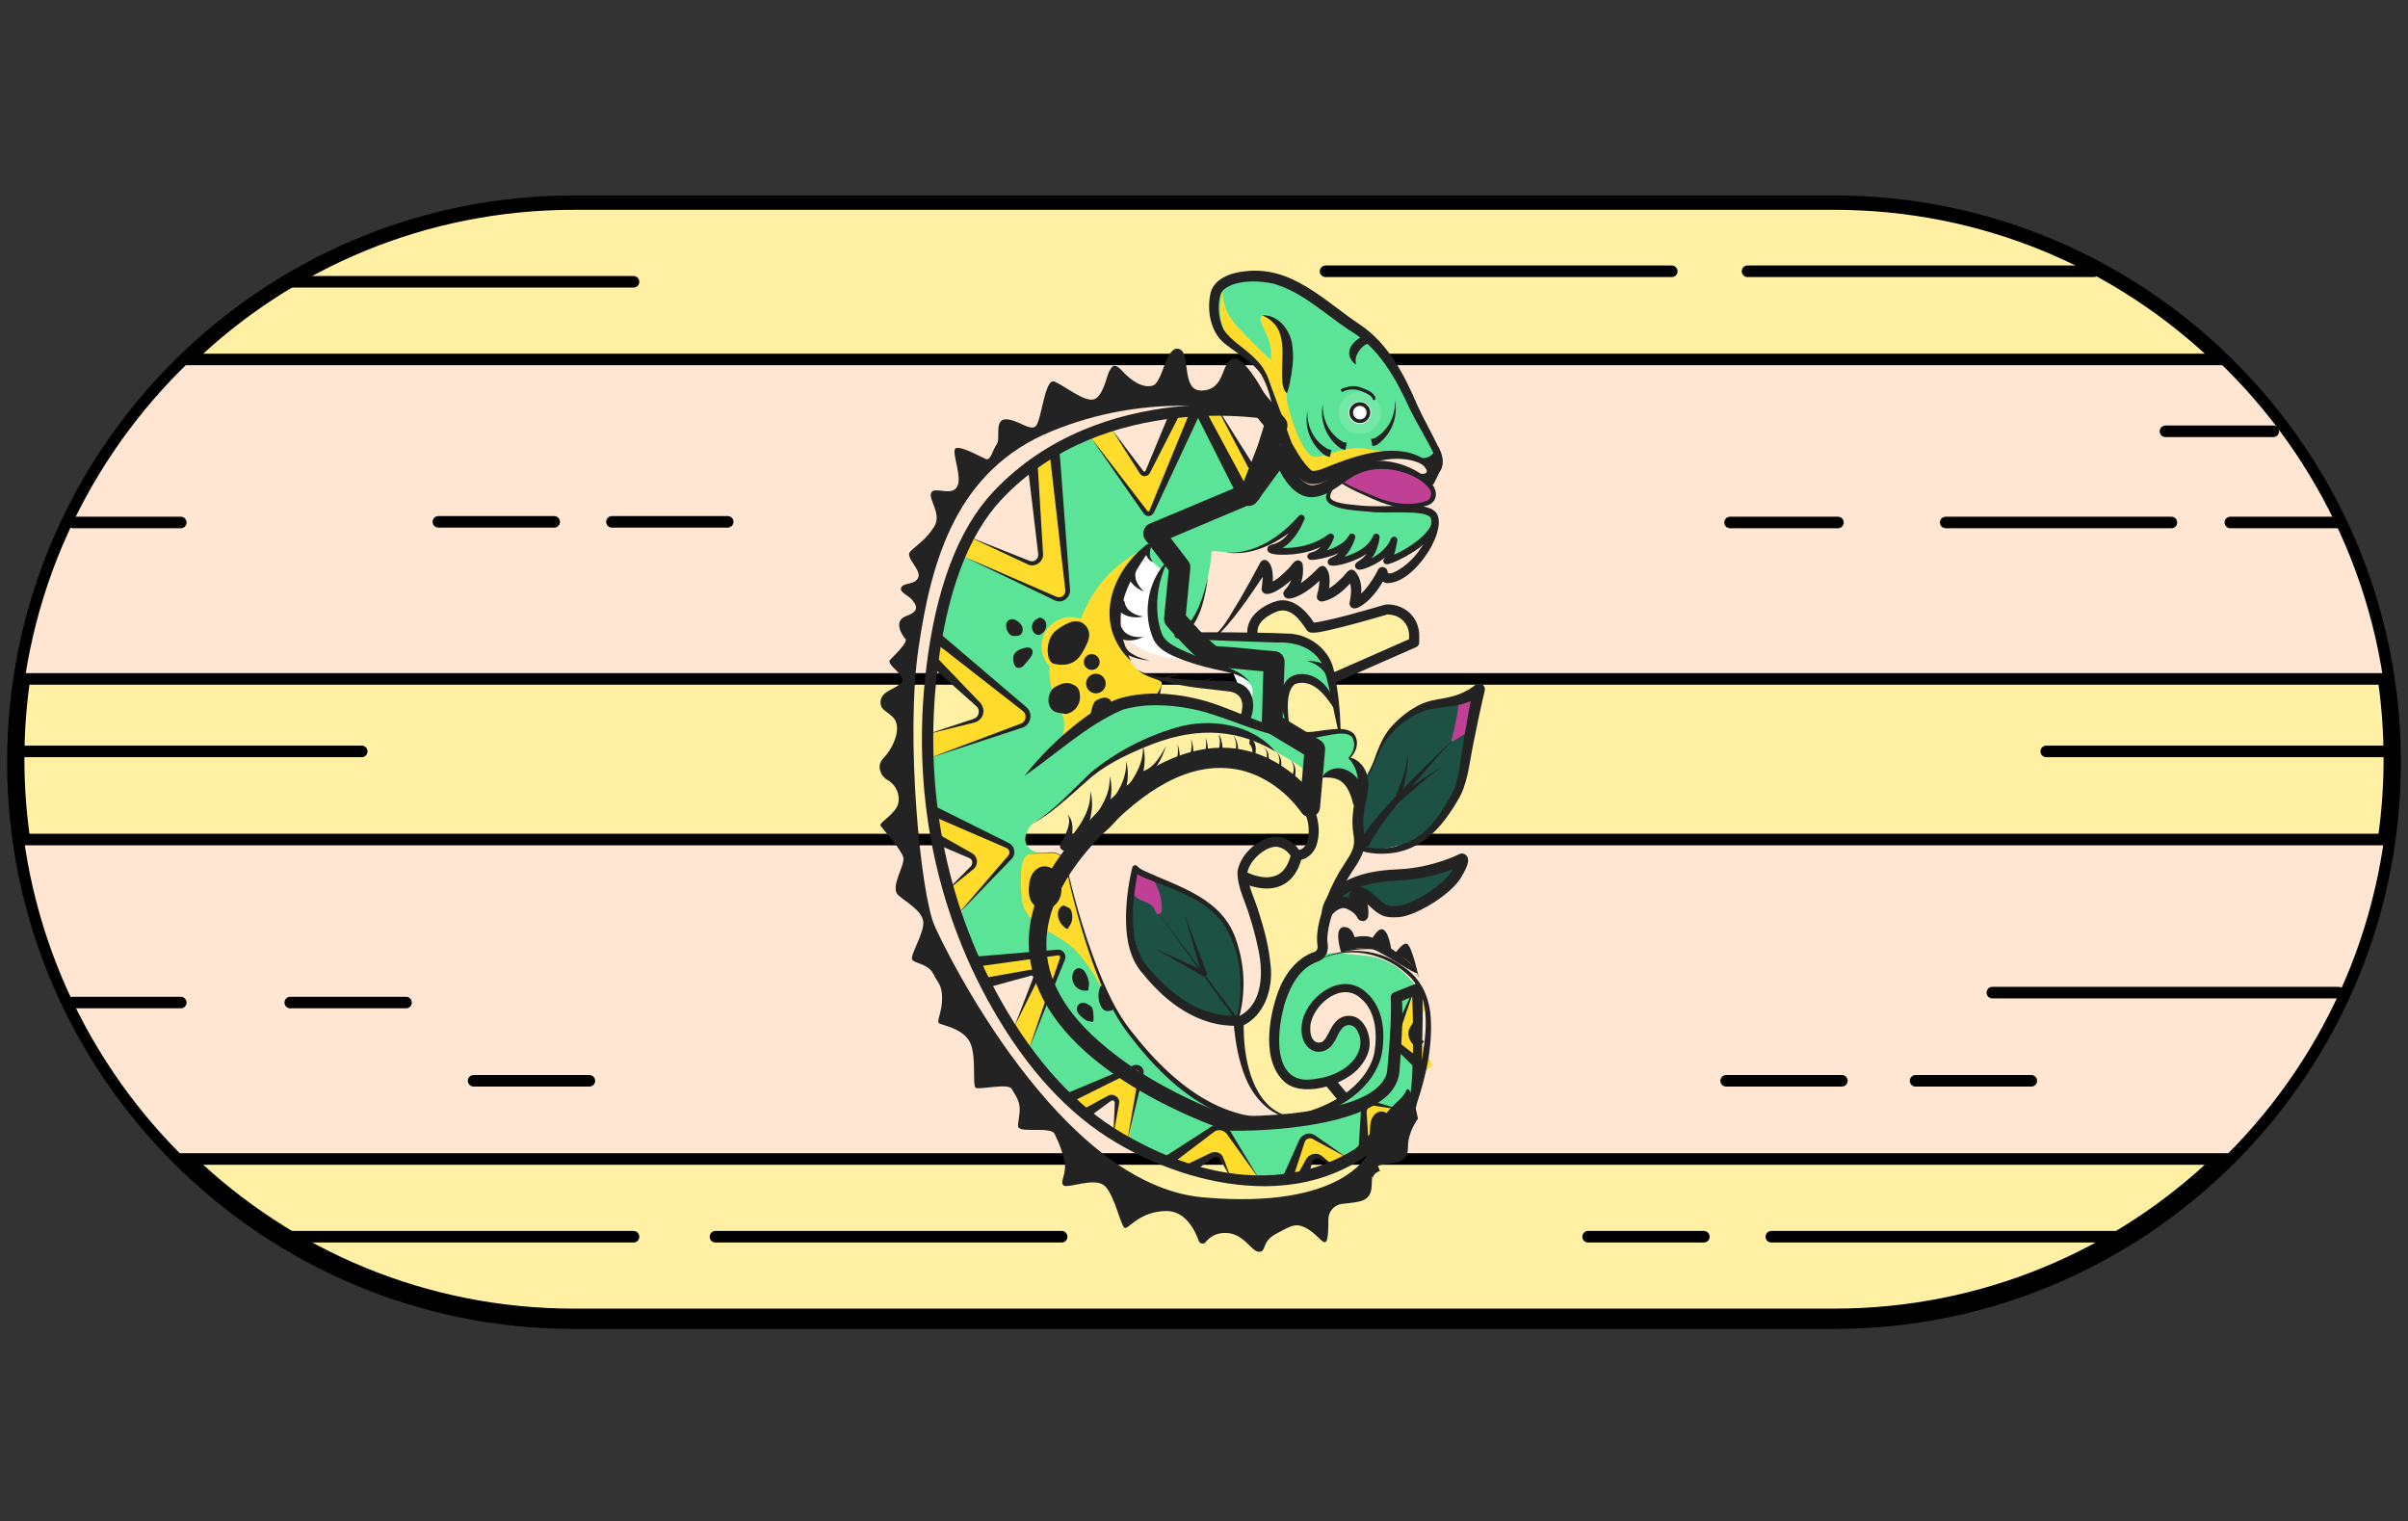 <?xml version="1.0" encoding="UTF-8"?><svg id="Layer_1" xmlns="http://www.w3.org/2000/svg" viewBox="0 0 417.31 263.58"><rect x="0" y="0" width="417.31" height="263.58" fill="#333333" stroke="none"/><defs><style>.cls-1{fill:none;}.cls-2{fill:#fff;}.cls-3,.cls-4,.cls-5{fill:#fff0a4;}.cls-6{fill:#ffe6d2;}.cls-7{fill:#ffdb2c;}.cls-8{fill:#bf4094;}.cls-9{fill:#232323;}.cls-10{fill:#1c5143;}.cls-11{fill:#5be397;}.cls-4{stroke-miterlimit:10;}.cls-4,.cls-5{stroke:#000;stroke-width:2px;}.cls-5{stroke-linecap:round;stroke-linejoin:round;}.cls-12{opacity:.15;}</style></defs><g><path class="cls-6" d="M99.44,229.29c-53.6,0-97.21-43.61-97.21-97.21S45.84,34.87,99.44,34.87h218.43c53.6,0,97.21,43.61,97.21,97.21s-43.61,97.21-97.21,97.21H99.44Z"/><path d="M317.88,35.87c53.13,0,96.21,43.07,96.21,96.21h0c0,53.13-43.07,96.21-96.21,96.21H99.44c-53.13,0-96.21-43.07-96.21-96.21h0c0-53.13,43.07-96.21,96.21-96.21h218.43m0-2H99.44C45.29,33.87,1.23,77.93,1.23,132.08s44.06,98.21,98.21,98.21h218.43c54.15,0,98.21-44.06,98.21-98.21s-44.06-98.21-98.21-98.21h0Z"/></g><path class="cls-4" d="M384.52,62.19s.07,.06,.1,.1H32.69s.07-.07,.1-.1c17.29-16.62,40.77-26.83,66.65-26.83h218.44c25.88,0,49.35,10.21,66.64,26.83Z"/><path class="cls-4" d="M413.09,145.38s0,.07-.02,.1H4.24s-.02-.07-.02-.1c-.65-4.51-.99-9.13-.99-13.82s.34-9.3,.99-13.81c0-.04,0-.07,.02-.1H413.07s.02,.06,.02,.1c.65,4.51,.99,9.12,.99,13.81s-.34,9.31-.99,13.82Z"/><path class="cls-4" d="M317.88,227.77H99.44c-25.88,0-49.36-10.21-66.65-26.83-.03-.03-.07-.06-.1-.1H384.62s-.06,.07-.1,.1c-17.29,16.62-40.76,26.83-66.64,26.83Z"/><path class="cls-2" d="M219.26,120.66c-.6-2.82-1.84-5.8-4.12-7.68-.02-.02-.04-.03-.06-.05-.75-.85-1.63-1.57-2.65-2.1-1.47-.77-3.08-1.18-4.63-1.74-2.53-.92-4.55-2.85-5.32-5.46-.93-3.13,.27-6.41,.02-9.59-.12-1.55-.43-3.84-1.97-4.63-1.58-.81-3.49,.72-4.71,1.63-1.4,1.05-2.51,2.3-3.09,3.98-.55,1.56-.57,3.33-.61,4.97-.08,3.01,.2,6.23,1.8,8.86,1.63,2.67,4.41,4.24,7.41,4.89,1.66,.36,3.38,.49,5.07,.49,1.73,0,3.63-.28,5.28,.38,.4,.16,.77,.38,1.11,.62,.07,.08,.14,.17,.2,.25,1.55,2.11,1.98,4.91,2.4,7.43,.14,.87,1.22,1.35,2,1.14,.8-.22,1.17-.91,1.17-1.65,.53-.34,.89-.95,.72-1.73Z"/><path class="cls-3" d="M223.72,194.04s-4.82-2.07-6.37-4.82c-1.55-2.75-2.93-12.57-2.93-12.57,0,0,2.75-.17,3.62-2.93,.86-2.75,1.55-3.1,1.03-7.75s-4.13-12.05-3.62-14.81,3.1-5.51,4.99-5.68,4.65,2.41,4.65,2.41c0,0,1.21,.52,2.24-2.07,1.03-2.58-1.21-6.54-1.38-7.23s2.07-3.44,1.21-4.65c-.86-1.21-4.13-9.64-4.13-9.64l-5.68-14.29,1.89-4.3,4.13-.52,3.79,3.62,14.29-2.93,2.58,1.38,1.21,3.44-14.29,6.89,.17,3.1,1.03,5.85,4.3,8.55-.52,10.22-5.68,12.22-.86,6.89s-2.41,12.74-2.24,16.7c.17,3.96,7.06,9.99,7.06,9.99l-10.5,2.93Z"/><path class="cls-11" d="M227.77,82.55s8.61-4.91,13.09-3.87,6.8,1.38,7.58,.77,.43-1.89-.77-3.53-5.08-12.22-7.66-14.46-10.93-8.87-14.29-10.67-4.99-3.1-8.61-2.75-6.2,1.46-6.46,2.32-1.21,5.68,1.03,7.49c2.24,1.81,5.94,4.91,7.23,6.71s2.67,8.78,3.7,11.02c1.03,2.24,3.1,6.28,5.17,6.97Z"/><path class="cls-11" d="M246.33,93.89c2.53-3.56,2.98-4.02,1.84-4.71-1.15-.69-3.56-1.38-6.89-1.03s-6.54,0-8.15-.34c-1.61-.34-3.1-1.38-2.87-2.64,.23-1.26-1.15,0-1.15,0l-3.9-1.38-3.44-4.13,.23-2.3-3.9,6.43-1.38,1.61-2.3-2.98s-2.53-2.07-2.75-4.13c-.23-2.07-2.98-7.12-2.98-7.12l-3.44,1.15-5.51,16.99-11.02-13.77-6.2,2.75,2.3,25.48-17.91-7.35-4.13,13.77,14.63,14.41-15.84,5.51,.29,10.16,13.31,6.66-9.18,11.94,3.21,8.72,14.46-2.53-5.57,16.53,7.4,9.41,11.48-5.51-1.72,12.05,7.69,3.33,8.61-5.28,5.97,8.72,6.31-.23,2.53-7,6.77,3.44,4.02-2.3-.46-5.85s.23-1.15,.69-1.03c.46,.11,4.59,.8,4.59,.8,0,0,2.98-2.75,3.44-4.94,.46-2.18-.34-4.25-.34-4.25l-2.53-1.26-.92-1.03-.34-.8,4.3-8.49s-2.7-5.05-8.78-5.74c-6.08-.69-8.72-.69-10.9,.69s-4.59,9.07-5.05,11.13c-.46,2.07,.23,8.61,2.53,9.87,2.3,1.26,8.61,.8,11.48-2.53,2.87-3.33,.66-8.08-1.41-7.74-2.07,.34-2.73,5.22-4.56,4.18s-3.56-3.67-2.53-5.62c1.03-1.95,4.25-4.36,6.54-4.25,2.3,.11,4.25,1.03,4.94,2.64s1.95,5.17,1.49,7c-.46,1.84-1.26,6.31-5.28,8.38-4.02,2.07-12.51,9.87-29.15-.92,0,0-11.48-10.33-15.27-20.43-3.79-10.1-5.74-18.94-5.74-18.94l-4.57-1.52c-.83-.28-1.5-.98-1.62-1.85-.01-.09-.02-.19-.02-.29h0c0-1.22,.88-2.67,1.96-3.23,2.11-1.09,3.18-2.24,12.46-10.16,1.44-1.23,16.01-6.83,18.08-6.49,2.07,.34,9.21,3.31,10.45,4.36,.67,.57,3.5,1.84,6.48,4.28,1.13,.92,1.56,.56,2.13,.56s3.23-.77,5.39,.9c1.19,.92,2.64,.23,1.49-1.61-1.15-1.84-2.41-2.64-2.41-2.64,0,0,1.25-.31,1.08-2.9-.16-2.28-2.62-2.17-2.78-2.09-1.67,.84-3.98,1.16-6.68,1.08,0,0-.63-.2-1.65-.52-.46-1.36-1.34-5.23-.91-6.66,.52-1.72,1.98-2.41,3.87-2.58,1.89-.17,4.3,3.7,4.3,3.7,0,0-.17-1.55-.26-3.36-.09-1.81-.6-4.91-4.48-6.63-3.87-1.72-11.11-.77-12.83-.69-1.72,.09-10.08,.03-9.3-.6,2.88-2.32,3.75-3.16,4.56-6.97,.66-3.07,1.27-5.65,1.31-7.45,0-.15,.13-.26,.28-.25,.98,.07,1.29,.1,2.24,.22,5.06,.63,11.01-3.45,13.19-6.21l-4.25,5.62s1.26,.57,3.56,.11c2.3-.46,5.39-2.3,5.39-2.3,0,0-1.03,2.98-2.07,3.33,0,0,3.9-1.03,4.94-2.3,0,0-.8,2.87-1.38,3.1-.57,.23,5.05-.69,5.51-2.07,0,0-.46,2.41-1.03,2.75,0,0,3.45-1.06,4.65-2.91-.23,.47-.52,1.16-.52,1.64,0,.8,3.33,.92,5.85-2.64Zm-35.7,21.55c2.5,.6,5.34,1.98,6.2,3.36,.68,1.08-.24,4.5-.67,5.92-2.73-.81-5.46-1.59-7.25-2.01-4.82-1.15-6.77-1.95-10.33-1.84s-6.54-15.84-6.54-15.84c0,0,5.05-9.07,6.2-9.76,.12-.07,.32-.1,.6-.11-.21,1.62,2.33,3.46,2.33,3.46,0,0-.77,1.76-1.29,3.14-.52,1.38-.17,5.77,.69,8.35,.86,2.58,7.58,4.73,10.07,5.34Z"/><path class="cls-10" d="M236.46,135.1s4.02-7.69,4.94-8.95,6.75-4.71,11.41-4.25c4.66,.46,0,0,0,0l2.57-1.53s-1.93,11.51-2.04,13.46c-.11,1.95-3.56,9.76-6.2,11.13s-9.18,2.64-10.67,2.41c-1.49-.23-.57-7.35-.46-9.18s.46-3.1,.46-3.1Z"/><path class="cls-10" d="M232.24,153.75c.52-.17,20.06-3.87,20.06-3.87,0,0-.77,3.62-2.32,4.65s-6.46,3.36-6.46,3.36c0,0-3.27,.6-4.3-.09s-2.93-3.27-3.53-2.58-.52,2.24-.52,2.24c0,0-2.32-1.38-3.36-.95s.43-2.75,.43-2.75Z"/><path class="cls-10" d="M199.38,151.81l9.36,4.69,4.3,4.13,1.89,5.77,.43,4.56-.95,5.68s-9.21-1.29-9.47-1.89-7.32-8.01-7.32-8.01l-1.98-8.18,.95-7.66,2.77,.9"/><path class="cls-8" d="M238.44,80.37c.09,0,7.52,1.52,8.58,2.64s1.41,2.93,1.09,3.47-5.28,1.52-6.49,1.18-9.1-3.47-9.3-4.13,6.11-3.16,6.11-3.16Z"/><path class="cls-8" d="M255.38,120.37c-.4,.12-.8,.24-1.2,.38-.33,.11-.74,.2-1.03,.41-.25,.18-.3,.46-.34,.74-.06,.41-.12,.83-.18,1.24-.26,1.64-.6,3.26-1.02,4.87-.16,.18-.11,.6,.18,.44,.7-.39,1.38-.81,2.03-1.28,.55-.39,1.04-.77,1.18-1.47,.16-.79,.2-1.61,.29-2.41,.1-.88,.2-1.77,.31-2.65,.02-.14-.03-.33-.22-.28Z"/><path class="cls-8" d="M199.38,151.81c-.11-.13-.23-.07-.31,.05-.35-.45-.96-.74-1.44-1.04-.41-.26-.67-.28-1.01,.08-.63,.67-.96,1.62-.84,2.54,.12,.87,.6,1.69,1.32,2.19,.85,.59,2.01,.71,2.71,1.51,.22,.24,.29,.51,.41,.8,.07,.17,.17,.36,.35,.43,.32,.13,.61-.08,.69-.37,.05-.05,.08-.12,.08-.21,.1-2.16-.59-4.31-1.96-5.99Z"/><polygon class="cls-7" points="208.4 71.97 211.41 71.88 217.01 80.92 220.19 73 223.46 78.16 216.4 86.6 208.4 71.97"/><path class="cls-7" d="M211.93,50.01s-.52,3.27,2.41,6.46,5.85,5.85,5.85,5.85c0,0,.6-1.81-1.03-5.08-1.64-3.27,0-2.84,.77-1.98s2.32,1.72,2.84,4.39c.52,2.67,.09,8.35,.26,9.81s2.67,9.99,4.99,9.73,5.51-1.98,8.61-1.46l3.1,.52s-7.4,3.62-9.73,4.05-3.19,1.98-4.56-1.03c-1.38-3.01-5.34-17.82-9.13-19.97-2.48-1.41-6.28-3.96-4.39-11.28Z"/><polygon class="cls-7" points="207.02 71.85 203.75 71.85 198.41 82.3 192.56 74.38 189 75.81 198.93 89.18 207.02 71.85"/><polygon class="cls-7" points="182.74 78.57 184.93 102.84 184.01 103.82 166.68 96.3 168.45 93.26 179.24 97.56 180.28 96.53 178.84 80.98 182.74 78.57"/><polygon class="cls-7" points="162.43 110.3 177.87 123.27 178.04 125 160.65 131.6 161.45 127 169.49 124.42 169.83 122.41 161.45 114.55 162.43 110.3"/><polygon class="cls-7" points="162.03 140.66 175.05 146.75 175.51 148.12 165.87 158.57 165.07 153.4 168.8 149.85 168.63 148.3 162.08 145.43 162.03 140.66"/><polygon class="cls-7" points="169.37 166.78 183.84 165.17 184.06 165.69 178.15 182.33 175.8 177.74 179.47 169.59 178.96 168.78 170.52 170.39 169.37 166.78"/><polygon class="cls-7" points="185.04 190.42 197.09 185.14 197.9 186.29 195.49 198.11 192.96 195.59 193.3 190.77 192.5 190.42 187.91 193.29 185.04 190.42"/><polygon class="cls-7" points="202.95 200.87 210.98 195.24 212.7 195.93 218.44 204.65 212.93 203.74 211.21 200.29 209.03 200.64 207.31 202.24 206.05 202.82 202.95 200.87"/><path class="cls-7" d="M223.15,203.39l3.21-6.31h.8l6.43,3.44-2.53,1.26-2.18-1.26-1.38,.23s-.92,.69-.92,1.03-.34,1.38-.34,1.38l-.46,1.03-2.64-.8Z"/><polygon class="cls-7" points="236.23 197.65 236.69 192.03 237.61 191.22 242.2 192.14 236.23 197.65"/><polygon class="cls-7" points="241.86 181.01 245.3 170.91 247.37 174.58 244.96 177.34 244.73 179.52 245.99 180.89 247.25 182.04 248.17 184.68 247.14 185.49 241.86 181.01"/><circle class="cls-7" cx="185.59" cy="112" r="5.08"/><path class="cls-7" d="M197.55,95.55s-3.1,1.38-6.03,4.65c-2.93,3.27-4.48,7.4-4.48,8.26s-4.99,5.51-5.17,7.23,.69,6.37,1.89,7.75,.43,3.99,.43,3.99c0,0,10.03-5.95,13.65-6.03,2.9-.06,3.48-2.62,3.5-2.97,.07-1.1-4.4-.8-5.66-4.47-1.55-4.54-4.53-9.98,1.84-18.42Z"/><path class="cls-7" d="M192.04,173.38s-3.44-7.58-7.4-10.16-7.23-3.79-7.58-7.58c-.34-3.79-.27-7.58,1.56-7.69,.65-.04,1.81-.13,2.81-.17,1.12-.05,2.08-.03,2.72,.75,.98,1.19,2.14,8.77,2.72,10.22,.34,.86,5.17,14.63,5.17,14.63Z"/><circle class="cls-2" cx="235.66" cy="71.51" r="1.95"/><g class="cls-12"><circle class="cls-2" cx="235.64" cy="71.54" r="3.67"/></g><path class="cls-9" d="M243.69,189.04c-.86,1.72-2.24,2.07-4.13,4.82-.78,1.13-1.82,2.32-2.77,3.33-1.37,1.45-2.57,2.53-2.57,2.53,0,0-11.19,4.88-8.78,4.71,2.41-.17,9.53-2.35,11.77-4.76,0,0-4.02,10.04-28.81,7.81-24.79-2.24-44.66-42.89-46.49-47.18-2.35-5.51-5.01-32.31-2.75-47.86,2.27-15.66,6.71-30.99,23.07-37.71,16.36-6.71,30.3-3.96,37.53-3.44l.77-.2s-4.22-9.1-6.63-8.92c-2.41,.17-1.31,5.44-5.68,5.51-3.67,.06-1.72-6.71-3.96-7.23-2.24-.52-2.75,5.85-4.48,6.37-1.72,.52-3.79-.86-5.34-2.58-1.55-1.72-1.89-.34-2.24,.17-.34,.52-1.03,4.48-2.75,4.82-1.72,.34-4.99-2.41-6.71-3.1-1.72-.69-2.24,6.89-3.27,7.75-1.03,.86-3.1-1.21-5.17-1.21s-.86,3.44-1.55,4.3c-.69,.86-1.03,2.93-1.89,2.58-.86-.34-4.13-2.24-5.17-1.89-1.03,.34,1.21,4.99,.17,6.71-1.03,1.72-3.96-.17-4.48,1.03-.52,1.21,1.89,3.62,.52,5.85-1.38,2.24-3.1,3.27-4.13,4.3-1.03,1.03,1.89,3.1,1.38,4.48-.52,1.38-2.41,.86-2.93,1.72-.52,.86,1.21,1.38,1.89,2.24,.69,.86,1.38,1.89-1.03,2.75-2.41,.86-.69,3.44-.17,3.96,.52,.52-1.78,2.75-2.64,3.62-.86,.86,2.98,2.75,1.95,3.96-1.03,1.21-3.44,1.38-3.62,3.27-.17,1.89,2.24,1.89,2.75,3.79s-.86,4.65-2.24,6.03c-1.38,1.38-.34,3.27,.69,3.79,1.03,.52,2.24,2.07,1.89,3.96-.34,1.89-3.44,3.44-3.1,3.96,.34,.52,3.62,4.13,3.96,5.51,.34,1.38-2.41,5.17-.86,6.54,1.55,1.38,3.96,2.58,4.3,4.48,.34,1.89-2.41,6.03-1.89,6.71,.52,.69,2.75,.69,3.62,2.41,.86,1.72,1.55,1.89,1.55,4.3s-1.03,3.96-.52,4.3,4.13,.86,5.34,3.27c1.21,2.41,.34,7.58,1.03,7.92,.69,.34,5.68-.86,6.2,.17,.26,.52,1.23,1.66,1.38,3.1s-.52,3.19-.17,3.62c.69,.86,5.51-.17,6.2,1.03,0,0,1.21,2.24,1.72,4.65,.52,2.41-.86,3.62-.17,4.3,.69,.69,5.51-1.55,7.23,.17s2.75,7.06,3.44,7.23c.69,.17,2.58-2.93,7.23-2.93,3.2,0,4.85,3.18,5.57,5.17,.19,.52,.86,.63,1.2,.2,.61-.77,1.67-1.58,3.39-1.58,3.27,0,4.48,3.27,5.85,3.27s.34-1.72,2.93-3.1c2.58-1.38,3.44-2.07,5.51-.86,2.63,1.54,3.59,5.03,3.58-1.64,0-1.34,.97-2.5,2.3-2.69,2.17-.31,4.3-.19,4.96-1.86,.34-.84,.22-1.98,.34-2.95l.09,.22c.2-.53,.62-.96,1.26-1.1l-.35-.89c.24-.13,.53-.22,.9-.27,2.75-.34,4.3-.52,4.3-3.1s1.72-4.82,1.72-4.82c0,0-1.21-6.54-2.07-4.82Z"/><path class="cls-9" d="M219.03,205.55c-8.22,0-17.28-2.66-25.53-7.51-8.32-4.89-15.64-12.85-21.74-23.67-9.81-17.39-13.71-37.5-11.29-58.18,1.65-14.09,5.58-24.52,11.69-31,18.75-19.91,48.35-14.41,48.65-14.35l-.37,1.92c-.29-.06-28.85-5.34-46.85,13.77-5.81,6.17-9.57,16.23-11.17,29.89-2.37,20.26,1.45,39.97,11.05,56.99,5.93,10.52,13,18.24,21.03,22.95,22.75,13.36,39.88,6.26,47.63-3.88l1.55,1.19c-5.9,7.72-14.35,11.84-24.43,11.89-.07,0-.14,0-.21,0Z"/><path class="cls-9" d="M192.67,74.38c1.42,1.86,4.12,5.51,5.53,7.32,.1,.08,.27,.03,.31-.07l.24-.57,4.21-10.15,1.59,.73-5,9.77-.16,.31c-.17,.47-.64,.89-1.19,.78-.59-.08-.82-.75-1.12-1.17-.94-1.48-3.44-5.43-4.41-6.95h0Z"/><path class="cls-9" d="M188.83,75.52c1.87,2.43,6.59,8.57,8.39,10.91l1.4,1.82c.29,.39,.32,.41,.47,.36,.07-.02,.1-.11,.13-.17l.22-.53,6.96-16.99,1.6,.7-7.76,16.63c-.13,.24-.28,.7-.48,.88-.12,.12-.26,.2-.41,.25-.3,.1-.65,.05-.91-.15-.28-.24-.31-.38-.44-.54l-1.31-1.88c-1.67-2.4-6.14-8.82-7.86-11.3h0Z"/><path class="cls-9" d="M211.01,70.75c1.63,2.59,4.39,6.97,6,9.51,.03,.04,.08,.13,.09,.14,0-.03-.04-.05-.07-.02-.1,.28,2.62-8.6,2.6-8.53l1.65,.58c-.02,.05-3.29,8.36-3.32,8.41-.3,.65-1.3,.72-1.67,.1-.21-.37-.8-1.53-1.01-1.91-.92-1.75-3.38-6.44-4.33-8.25l.05-.03h0Z"/><path class="cls-9" d="M220.85,72.14c-.44-2.52-1.03-5.08-2.31-7.29-1.47-2.12-3.74-3.32-5.79-4.93-2.83-1.87-3.65-5.76-3-8.95,.5-2.64,3.56-3.72,5.89-3.94,8.23-1.08,13.9,5.16,20.1,9.26,4.86,3.27,7.69,8.75,9.91,13.99,1.09,2.36,2.38,4.6,3.51,6.96,.86,1.54,1.53,4.27-.53,5.13-.36-.06-.46-.14-.52-.27-.48-.88-1.32-1.5-2.24-1.91-4.98-2.02-11.01,.84-15.59,2.95-.91,.43-2.18,.93-3.34,.71-.71-.15-1.03-.44-1.36-.68-1.6-1.39-2.62-3.04-3.7-4.78,0,0,2.12,.11,2.12,.1l-6.24,8.53c-.67,.92-2.19,.87-2.8-.09-2.14-4.15-5.54-11-7.69-15.22l1.55-.81c1.42,2.64,5.04,9.37,6.41,11.92,.32,.59,1.24,2.31,1.54,2.87-.19-.32-.66-.27-.84,.04,.82-1.19,6.47-9.36,7.12-10.31,1.26,2.01,2.53,4.71,4.29,6.16,1.1,.18,2.75-.77,3.84-1.13,4.97-1.93,12.38-4.14,16.77,.04,.35,.38,.66,.81,.87,1.28,.08,.15,.09,.37-.19,.61,.35-1.52,.39-2.69-.27-4.01-1.26-2.51-2.76-4.92-4.02-7.46-2.43-5.37-5.47-10.81-10.7-13.83-4.26-2.87-8.05-6.51-12.96-7.93-2.32-.47-4.92-.61-7.16,.2-1.05,.45-1.85,.91-2.1,2.04-.41,1.85-.21,4.05,.65,5.74,1.37,2.05,3.8,3.27,5.55,5.14,2.67,2.5,3.11,6.45,3.23,9.9h0Z"/><path class="cls-9" d="M218.69,54.64c2.99-.16,5.16,2.84,5.31,5.66,.26,1.97-.09,4.04-.45,5.95-.11,.63-.27,1.2-.53,1.92-.55-.56-.73-1.31-.78-1.98-.37-4.18,1.42-9.53-3.54-11.56h0Z"/><path class="cls-9" d="M234.97,63.19s-1.61-1.09-1.03-2.7,2.3-2.24,2.3-2.24l1.09,1.32s-.69-.17-1.55,.92-.92,1.66-.8,2.7Z"/><path class="cls-9" d="M226.59,71.22c-.17,2.78,1.27,5.49,3.76,6.71l-.2-.08,.58,.07-.25,1.27c-.12-.03-.61-.17-.72-.2-2.5-1.68-3.8-4.85-3.17-7.79h0Z"/><path class="cls-9" d="M229.26,70.01c-.17,2.78,1.27,5.49,3.76,6.71l-.2-.08,.58,.07-.25,1.27c-.12-.03-.61-.17-.72-.2-2.5-1.68-3.8-4.85-3.17-7.79h0Z"/><path class="cls-9" d="M241.74,69.33c.62,2.94-.67,6.11-3.17,7.79-.11,.03-.6,.16-.72,.2l-.25-1.27,.58-.07-.2,.08c2.49-1.22,3.93-3.93,3.76-6.71h0Z"/><circle class="cls-1" cx="236.72" cy="70.45" r="6.11"/><path class="cls-9" d="M235.66,73.32c-1,0-1.82-.82-1.82-1.82s.82-1.82,1.82-1.82,1.82,.82,1.82,1.82-.82,1.82-1.82,1.82Zm0-2.98c-.64,0-1.17,.52-1.17,1.17s.52,1.17,1.17,1.17,1.17-.52,1.17-1.17-.52-1.17-1.17-1.17Z"/><path class="cls-9" d="M238.36,68.89c-.36-.95-1.49-1.36-2.36-1.69-.56-.21-1.13-.34-1.73-.28-.31,.03-.61,.1-.91,.17-.31,.07-.57,.19-.86,.29-.16,.05-.14,.23-.07,.35,.04,.07,.09,.13,.16,.16,.03,.01,.21,.02,.2,0l.06-.1c.43-.19,.96-.28,1.42-.31,.57-.04,1.09,.1,1.61,.3,.78,.3,1.78,.65,2.1,1.5,.05,.14,.23,.08,.3,0,.11-.11,.13-.27,.08-.41Z"/><path class="cls-9" d="M179.83,80.5l.9,14.95,.03,.47c.17,1.46-1.51,2.56-2.76,1.82-2.16-1.01-7.94-3.71-10.17-4.76l6.96,2.77,3.48,1.38c.5,.23,.98,.17,1.35-.19,.4-.37,.32-.93,.25-1.41l-1.77-14.87,1.74-.16h0Z"/><path class="cls-9" d="M166.68,96.3l10.36,4.49,5.18,2.25c.42,.17,.9,.44,1.21,.46,.62,.07,1.22-.47,1.2-1.1,0-.19-.16-1.49-.19-1.71l-2.57-22.44,1.74-.17,1.7,22.52c0,.08,.12,1.57,.12,1.58,.12,1.14-.94,2.2-2.08,2.02-.52-.07-.96-.38-1.4-.57l-5.09-2.45-10.18-4.89h0Z"/><path class="cls-9" d="M162.98,109.85c2.55,2.18,9,7.67,11.46,9.77,.63,.54,2.25,1.92,2.87,2.44,.32,.29,.77,.59,.98,.99,.73,1.15,.04,2.78-1.25,3.09-.37,.13-1.4,.45-1.79,.59-3.04,1-11.17,3.66-14.32,4.68,3.14-1.18,11.07-4.16,14.1-5.3l1.17-.44c.28-.12,.83-.27,1.05-.46,.68-.51,.65-1.58-.04-2.04-2.02-1.58-5.37-4.19-7.42-5.79l-7.92-6.18,1.11-1.36h0Z"/><path class="cls-9" d="M160.82,127.18l5.46-1.8c.74-.27,1.97-.6,2.67-.9,.78-.4,.92-1.56,.25-2.1l-.27-.24c-2.19-1.96-5.81-5.19-8.03-7.18l1.22-1.26c1.84,1.93,5.15,5.36,6.96,7.26l.5,.52c.66,.57,1.04,1.49,.76,2.33-.17,.56-.58,1.04-1.11,1.27-.46,.19-.98,.26-1.44,.39-.91,.22-5.96,1.47-6.97,1.72h0Z"/><path class="cls-9" d="M161.76,139.58c2.33,1.16,8.19,4.08,10.44,5.2,.57,.29,2.06,1.02,2.61,1.3,1.04,.46,1.32,1.95,.51,2.75-2.6,2.7-7.15,7.39-9.79,10.13,1.69-1.97,5.97-6.94,7.61-8.84l1.27-1.47,.32-.37c.37-.42,.22-1.13-.31-1.33-1.61-.7-4.61-1.99-6.24-2.7l-7.14-3.08,.74-1.59h0Z"/><path class="cls-9" d="M163.92,154.49l2.75-2.78,1.37-1.39c.67-.51,.61-1.42-.17-1.68-1.63-.69-4.64-1.97-6.29-2.67l.77-1.57c1.14,.64,4,2.26,5.1,2.88,.19,.11,.93,.52,1.1,.63,.65,.42,.93,1.3,.65,2.01-.12,.36-.45,.68-.73,.88l-1.52,1.23-3.04,2.45h0Z"/><path class="cls-9" d="M178.27,181.93l5.29-15.52,.16-.47c.06-.21-.14-.43-.34-.39l-2.02,.28c-2.59,.36-9.51,1.32-12.18,1.69l-.19-1.74c2.72-.23,9.62-.82,12.25-1.04l2.05-.17c.87-.09,1.59,.83,1.29,1.64l-.2,.5-6.11,15.21h0Z"/><path class="cls-9" d="M175.74,178.02c.57-1.47,2.01-5.17,2.55-6.59,.14-.37,.5-1.3,.64-1.65,.02-.09,.15-.33,.13-.42,0-.17-.16-.32-.3-.31-1.98,.51-5.76,1.59-7.77,2.13l-.39-1.71c2.02-.35,5.85-1.05,7.83-1.4,.99-.23,1.86,.91,1.37,1.78-.23,.48-.68,1.36-.92,1.84-.67,1.34-2.46,4.93-3.15,6.32h0Z"/><path class="cls-9" d="M195.37,197.65c.38-2.2,1.34-7.77,1.71-9.89,.02-.1,.32-1.83,.32-1.85,.06-.34-.32-.63-.62-.46l-.37,.19c-3.07,1.52-8.13,4.04-11.24,5.58l-.73-1.59c3.23-1.34,8.4-3.51,11.58-4.84l.39-.16c.8-.37,1.81,.26,1.79,1.14,0,.35-.4,1.76-.47,2.13-.5,2.07-1.84,7.62-2.35,9.76h0Z"/><path class="cls-9" d="M192.96,196.73c.04-1.07,.15-3.78,.2-4.82l.03-.8c.01-.32-.36-.55-.61-.37-1.07,.78-3.23,2.38-4.32,3.17l-.94-1.48c.94-.51,3.33-1.81,4.24-2.3l.35-.19c.91-.63,2.23,.16,2.03,1.25l-.14,.79c-.18,1.01-.66,3.7-.85,4.75h0Z"/><path class="cls-9" d="M201.76,200.49c1.9-1.21,5.79-3.73,7.65-4.92,1.43-1.14,3.32-.72,4.1,.95l.36,.6,1.45,2.4,2.89,4.79-3.26-4.55c-.31-.43-1.77-2.46-2.04-2.84-.48-.88-1.49-1.41-2.39-.86-.26,.16-.79,.59-1.07,.8-1.42,1.08-5.22,3.96-6.69,5.08l-1-1.43h0Z"/><path class="cls-9" d="M205.46,201.89c.79-.38,2.78-1.34,3.55-1.7l.59-.28c.69-.46,1.82-.33,2.26,.44,.41,.85,1.06,2.84,1.42,3.73l-1.31-2.28c-.36-.55-.64-1.54-1.45-1.3-.21,.06-.72,.49-.95,.63-.68,.48-2.51,1.77-3.22,2.27l-.89-1.51h0Z"/><path class="cls-9" d="M222.33,203.88c.56-1.24,1.96-4.35,2.49-5.55l.21-.46c.36-1.18,1.74-1.87,2.83-1.15,.43,.3,1.84,1.28,2.29,1.6l3.33,2.32c-1.55-.84-4.48-2.46-6-3.28-.48-.26-1.14-.03-1.34,.46-.08,.22-.23,.68-.3,.9-.4,1.23-1.47,4.51-1.88,5.78l-1.63-.63h0Z"/><path class="cls-9" d="M225.09,203.17l.95-1.73,.24-.43c.29-.6,.94-1.05,1.6-1.07,.82-.09,1.4,.52,1.94,1l1.48,1.3-1.73-.94c-.5-.24-1-.69-1.56-.5-.53,.14-.63,.69-.75,1.14l-.54,1.9-1.62-.67h0Z"/><path class="cls-9" d="M235.47,198.69c.07-1.1,.25-3.88,.31-4.95,.04-.36,.03-.97,.12-1.33,.19-.87,1.04-1.53,1.9-1.51,.51,0,1.19,.29,1.69,.41l3.18,.91-.02,.08-3.27-.5c-.42-.04-1.15-.23-1.55-.19-.53,.07-.94,.49-.99,.99-.02,.19,.05,.93,.06,1.14,.07,1.05,.24,3.86,.31,4.95h-1.75Z"/><path class="cls-9" d="M239.49,199.32c-.35,0-.7-.12-1.01-.35l-.12-.1c-.66-.5-1.02-1.48-.97-2.54l.07-1.26c.05-.86,.37-1.61,.89-2.05,.36-.31,.8-.45,1.24-.4,1.01,.11,1.75,1.14,1.81,2.51l.06,1.35c.05,1.2-.44,2.24-1.24,2.66-.24,.12-.49,.18-.73,.18Zm-.06-4.31c0,.05-.01,.11-.02,.17l-.07,1.26c-.02,.29,.03,.53,.1,.69,.04-.14,.07-.33,.06-.57l-.06-1.35c0-.07,0-.14-.02-.2Z"/><path class="cls-9" d="M245.19,185l-2.87-2.78-.36-.35c-.82-.72-.99-1.99-.45-2.93,.05-.09,3.59-7.73,3.79-8.15-.28,.83-2.75,8.14-2.96,8.75-.17,.5,0,1.07,.44,1.37l.39,.31,3.16,2.45-1.15,1.32h0Z"/><path class="cls-9" d="M245.64,181.78l-.66-.73c-.74-.62-1.19-1.93-.69-2.88,.07-.15,2.12-3.57,2.27-3.82l-1.21,3.73c-.12,.34-.18,.55-.15,.78,.07,.56,.29,.71,.79,1.05l.8,.56-1.16,1.31h0Z"/><path class="cls-9" d="M224.42,193.75c-3.99,0-7.01-3.35-8.48-6.78-1.32-3.09-1.87-6.5-2.16-9.84-.05-.42,.25-.71,.6-.86,4.75-2.11,4.59-8.18,3.52-12.52-.35-1.64-.79-3.27-1.31-4.88-.72-2.57-2.11-4.89-2.14-7.72,.34-2.77,3.08-5.44,5.77-6.08,2.09-.48,4.27,.87,5.21,2.73l-.67-.49c1.58,.04,2.02-1.82,2.04-3.15,.16-4.22-3.43-7.45-7-9.22-2.14-1.05-4.43-2.16-6.78-2.5-2.33-.29-4.79,.24-7,1.02-1.89,.59-3.51,1.85-5.68,1.89l-.34-.04-.2-.03c-.86-.14-1.49,.2-2.07,.93-2.5,3.65-4.94,7.92-9.22,9.85-1.22,.45-2.39,.84-3.58,1.26-.45,.22-1.02,.04-1.19-.46-.09-.25-.05-.51,.09-.72,.46-.72,.87-1.57,1.16-2.4,.26-.84,.52-1.8-.01-2.59,1.15,1.02,.89,2.83,.75,4.21-.07,.49-.16,.96-.3,1.48l-1.09-1.18c1.18-.42,2.41-.83,3.55-1.25,3.2-1.49,5.4-4.77,7.37-7.66,.83-1.48,2.18-3.37,4.2-3.26,.33,0,.66,.07,.98,.11,.37,.03,.92-.13,1.46-.34,2.27-.96,4.79-2.1,7.31-2.44,2.58-.51,5.46-.08,7.85,.96,3.63,1.49,7.3,3.3,9.64,6.59,1.62,2.24,2.3,5.24,1.5,7.94-.41,1.55-1.97,2.95-3.71,2.73-.31-.03-.55-.23-.67-.49-.6-1.11-1.94-2.07-3.27-1.76-1.85,.42-4.1,2.53-4.38,4.49,.09,2.35,1.4,4.72,2.06,7.06,.94,2.91,1.69,5.92,1.97,8.98,.47,4.1-1.14,9-5.29,10.62l.6-.86,.07,2.58c.28,5.58,2.26,13.23,8.81,13.97,.03,0,.06,.03,.06,.06,0,.03-.03,.05-.06,.06h0Z"/><path class="cls-9" d="M221.05,130.25c-7.46-4.43-14.8-4.07-22.6-.8-3.66,1.53-7.35,3.3-10.26,6.05-3.04,2.63-5.98,5.55-9.58,7.41,3.93-2.29,7-5.78,10.27-8.89,4.31-3.63,9.43-6.29,14.83-7.9,5.89-1.78,13.21-.75,17.33,4.13h0Z"/><path class="cls-9" d="M178.61,147.95l3.2-.23c1.08-.17,2.25,.34,2.75,1.34,.26,.49,.3,1.05,.43,1.56l.36,1.56c1.27,5.18,2.82,10.31,4.74,15.29,1.56,3.94,3.3,7.89,5.96,11.22,8.06,10.32,18.82,18.67,32.36,13.32,4.2-1.62,8.46-4.68,9.69-9.18,.65-3.26,.45-7.55-2.22-9.78-3.19-2.99-7.75,.59-8.67,4.01-.37,1.34-.12,4.03,1.74,3.56,.55-.11,1.03-1.08,1.52-2.03,.54-1.08,1.42-2.36,2.83-2.52,2.57-.41,4.01,2.38,4.06,4.56,.1,1.57-.73,3.09-1.66,4.21-2.41,3.05-9.42,5.33-12.77,2.9-4.43-3.49-3.08-11.52-1.34-16.1,1.07-2.81,3.19-5.7,6.26-6.71,.4-.18,.57-.66,.47-1.07-.36-2.88,.7-5.69,1.62-8.25,.77-2.05,1.82-4.05,3.02-5.86,.59-.91,1.17-1.75,1.46-2.6,.34-.94,.28-1.7,.11-2.73-.17-1.11-.19-2.3-.07-3.42,.11-1.73,.67-3.23,.85-4.94,.13-1.7-.38-3.33-1.55-4.62l-.03-.03s-.03-.11,0-.15c.91-.91,1.3-2.43,.56-3.54-1.18-1.49-5.85,.29-7.74,.3-1.43,.12-2.9-.12-4.31-.37-5.5-1.02-10.48-3.79-15.9-4.84-3.91-.75-8.01-.94-11.83,.19-6.24,2.73-11.26,7.5-16.94,11.44,1.71-2.23,3.64-4.27,5.69-6.18,3.14-2.86,6.51-5.62,10.57-7.18,4.16-1.26,8.72-1.06,12.91-.14,6.77,1.37,12.76,5.69,19.74,5.91,2.16,.1,6.93-1.56,8.32,.55,.78,1.37,.22,3.07-.92,4.02l-.02-.19c1.39,.29,2.52,1.45,2.97,2.79,.86,2.54-.31,4.68-.5,7.17-.25,1.65,.16,3.04,.19,4.73-.01,1.8-1.13,3.52-2.02,4.84-1.17,1.75-2.12,3.56-2.87,5.51-.74,1.94-1.42,3.96-1.58,5.92-.05,.58-.02,1.11,.07,1.64,.07,.69-.12,1.41-.56,1.96-.35,.45-.85,.75-1.38,.92-2.44,.92-3.98,3.14-4.96,5.58-1.71,4.11-3.4,14.72,3.23,14.82,1.98-.09,4.05-.53,5.77-1.49,2.48-1.33,4.52-4.12,3.07-6.89-.36-.73-.95-1.19-1.76-1.09-1.39,.32-1.67,2.08-2.48,3.16-.73,1.25-2.43,1.91-3.79,1.12-1.78-1.09-1.95-3.46-1.5-5.22,1.23-4.45,7.05-8.44,11.04-4.68,3.09,2.7,3.35,7.36,2.56,11.12-1.37,4.95-5.95,8.24-10.53,9.95-14.08,5.38-25.14-3.13-33.29-13.97-2.65-3.42-4.35-7.45-5.86-11.46-1.49-4.02-2.72-8.13-3.76-12.29-.4-1.5-.74-3.17-1.06-4.7-.15-1.05-.44-2.14-1.48-2.62-.47-.25-1.01-.29-1.54-.24l-3.2,.16h0Z"/><path class="cls-9" d="M219.5,153.97c-2.26,0-4.21-1.02-4.32-1.08-.48-.25-.66-.85-.4-1.32,.25-.48,.84-.66,1.32-.4,.04,.02,2.88,1.49,5.1,.53,1.16-.5,1.99-1.64,2.46-3.37,.14-.52,.68-.83,1.2-.69,.52,.14,.83,.68,.69,1.2-.64,2.34-1.84,3.9-3.57,4.65-.81,.35-1.65,.48-2.46,.48Z"/><path class="cls-9" d="M201.37,118.43l-.53,2.8-2.26-.14s1.98,.32,2.79-2.66Z"/><path class="cls-9" d="M185.6,145.02c1.82-2.22,3.56-4.95,3.34-7.97,.91,3.1-.29,6.36-1.71,9.13-.77,1.27-2.59-.02-1.64-1.16h0Z"/><path class="cls-9" d="M188.96,142.43c1.82-2.22,3.56-4.95,3.34-7.97,.91,3.1-.29,6.36-1.71,9.13-.77,1.27-2.59-.02-1.64-1.16h0Z"/><path class="cls-9" d="M191.8,139.85c1.82-2.22,3.56-4.95,3.34-7.97,.91,3.1-.29,6.36-1.71,9.13-.77,1.27-2.59-.02-1.64-1.16h0Z"/><path class="cls-9" d="M194.72,137.18c1.82-2.22,3.56-4.95,3.34-7.97,.91,3.1-.29,6.36-1.71,9.13-.77,1.27-2.59-.02-1.64-1.16h0Z"/><path class="cls-9" d="M202.09,129.3c-.78,2.08-1.77,4.61-4.1,5.37l.35-.25c-2.76,4.95-6.67,9.26-11.7,12.02-.49,.26-1.1,.08-1.36-.41-.28-.51-.06-1.15,.46-1.39,2.39-1.11,4.59-2.67,6.56-4.5,1.97-1.85,3.77-3.97,5.19-6.26,.07-.11,.19-.18,.31-.19,2.08-.42,3.3-2.65,4.28-4.39h0Z"/><path class="cls-9" d="M203.98,128.84c.66,1.33,.83,4.33-.78,5.08-.34,.13-.86,.28-.99-.19-.06-.24,.08-.49,.32-.55,.87,.06,1.29-.88,1.45-1.66,.15-.85,.29-1.84,0-2.67h0Z"/><path class="cls-9" d="M206.33,127.92c.66,1.33,.83,4.33-.78,5.08-.34,.13-.86,.28-.99-.19-.06-.24,.08-.49,.32-.55,.87,.06,1.29-.88,1.45-1.66,.15-.85,.29-1.84,0-2.67h0Z"/><path class="cls-9" d="M208.86,127.69c.66,1.33,.83,4.33-.78,5.08-.34,.13-.86,.28-.99-.19-.06-.24,.08-.49,.32-.55,.87,.06,1.29-.88,1.45-1.66,.15-.85,.29-1.84,0-2.67h0Z"/><path class="cls-9" d="M211.27,127.06c.66,1.33,.83,4.33-.78,5.08-.34,.13-.86,.28-.99-.19-.06-.24,.08-.49,.32-.55,.87,.06,1.29-.88,1.45-1.66,.15-.85,.29-1.84,0-2.67h0Z"/><path class="cls-9" d="M210.98,127.35c.44,.23,.59,.79,.73,1.24,.47,1.57-.15,3.57-2.04,3.68-.25,.03-.47-.15-.49-.4-.03-.27,.19-.5,.46-.49,1.48,.16,2.01-1.52,1.85-2.75-.07-.44-.12-.99-.51-1.28h0Z"/><path class="cls-9" d="M213.68,127.52c.44,.23,.59,.79,.73,1.24,.47,1.57-.15,3.57-2.04,3.68-.25,.03-.47-.15-.49-.4-.03-.27,.19-.5,.46-.49,1.48,.16,2.01-1.52,1.85-2.75-.07-.44-.12-.99-.51-1.28h0Z"/><path class="cls-9" d="M215.34,132.34c.86-.07,1.63-.62,1.71-1.5,.08-.61-.05-1.54-.54-1.93l.08-.73c0-.08,.08-.14,.16-.13,1.01,.49,.99,1.96,.73,2.89-.25,.95-1.22,1.49-2.14,1.39h0Z"/><path class="cls-9" d="M219.02,129.47c1.1,.69,1.17,2.94,.11,3.75-.41,.33-1.78,.95-1.93,.15-.04-.28,.21-.53,.49-.5,.37,.01,.74-.02,1.05-.19,.95-.53,1.12-2.5,.28-3.21h0Z"/><path class="cls-9" d="M221.2,130.39c1.1,.69,1.17,2.94,.11,3.75-.41,.33-1.78,.95-1.93,.15-.04-.28,.21-.53,.49-.5,.37,.01,.74-.02,1.05-.19,.95-.53,1.12-2.5,.28-3.21h0Z"/><path class="cls-9" d="M223.66,131.82c1.1,.69,1.17,2.94,.11,3.75-.41,.33-1.78,.95-1.93,.15-.04-.28,.21-.53,.49-.5,.37,.01,.74-.02,1.05-.19,.95-.53,1.12-2.5,.28-3.21h0Z"/><path class="cls-9" d="M226.3,133.72c1.1,.69,1.17,2.94,.11,3.75-.41,.33-1.78,.95-1.93,.15-.04-.28,.21-.53,.49-.5,.37,.01,.74-.02,1.05-.19,.95-.53,1.12-2.5,.28-3.21h0Z"/><path class="cls-9" d="M231.87,126.46c-.65-2.81-1.36-6.8-2.11-9.51-.8-4.18-4.57-5.8-8.52-5.61-5.59-.17-11.59-.38-17.16-.71-.3,0-.56-.25-.54-.55,.02-.24,.2-.43,.42-.48,3-1.31,4.23-5.27,5.05-8.2l.33-1.45-.2,1.47c-.57,3.17-1.43,6.71-4.12,8.77-.24,.16-.44,.3-.8,.42l-.11-1.03c6.47-.02,13.22-.04,19.7,.24,3.59,.37,6.89,3.1,7.41,6.75,.72,3.27,1.02,6.54,1.11,9.83,0,.27-.4,.34-.47,.05h0Z"/><path class="cls-9" d="M216.19,110.12c-.4-2.97,2.21-5.01,4.77-5.87,2.96-1.04,5.56,1.66,6.92,3.93,0,0,.01,.02,.02,.03-.09-.15-.27-.28-.43-.31,.2,0,.52-.03,.82-.08,3.99-.75,7.92-1.95,11.83-3.06,1.71-.14,3.6,.61,4.67,2,.8,.97,1.2,2.27,1.16,3.51v1.06c0,.36-.22,.66-.52,.8l-13.99,6.17-.15,.06c-.37,.16-.8-.01-.96-.38-.11-.36-.3-.79-.56-1.17-.48-.73-1.14-1.35-1.94-1.76-.4-.22-.85-.36-1.31-.48,1.77-.16,3.57,.59,4.8,1.88,.19,.2,.36,.38,.55,.66l-1.14-.41,13.99-6.17-.52,.8v-1.06c.08-1.45-.77-2.88-2.11-3.45-.53-.25-1.04-.29-1.8-.36l.33-.03c-3.41,.99-6.81,1.97-10.27,2.76-1.05,.2-2.04,.52-3.16,.43-.3-.04-.61-.22-.77-.49-1.12-1.69-2.7-3.91-4.95-3.22-1.48,.57-3.38,1.58-3.54,3.35-.02,.23-.01,.43,0,.75l-1.75,.1h0Z"/><path class="cls-9" d="M187.87,108.16c-1.37-1.12-2.98-.15-4.24,.65-.67,.43-1.25,.96-1.59,1.69-.35,.74-.52,1.63-.47,2.45,.05,.85,.31,1.92,1.17,2.1,3.28,.7,4.45-1.17,5.2-2.64,.39-.76,.84-1.61,.82-2.48-.02-.68-.36-1.34-.89-1.77Z"/><path class="cls-9" d="M187.12,120.15c-.08-.54-.28-1.02-.76-1.31-.54-.32-1.13-.57-1.78-.47-.58,.09-1.17,.35-1.68,.64-1.01,.57-1.41,2.03-1.08,3.11,.16,.52,.51,.99,1.01,1.23,.26,.13,1.81,.39,1.94,.37,.99-.18,1.84-.92,2.2-1.85,.21-.55,.24-1.13,.15-1.71Z"/><circle class="cls-9" cx="189.2" cy="114.72" r="1.37"/><circle class="cls-9" cx="189.92" cy="118.45" r="1.7"/><path class="cls-9" d="M188.83,125s.31-3.19,1.14-3.62,1.64-.72,2.27-.23c.87,.68,.46,2.01-.17,2.18s-3.24,1.67-3.24,1.67Z"/><path class="cls-9" d="M245.93,169.59s-1.21-5.6-2.07-6.03-2.58,2.41-2.58,2.41c0,0-.26-3.96-1.46-4.82s-2.84,3.1-2.84,3.1l-1.98,.09s.09-3.62-1.98-3.7-.6,4.39-.6,4.39c0,0,11.11-2.93,13.52,4.56Z"/><path class="cls-9" d="M233.62,162.7s2.58-.86,4.05-.26,6.2,3.44,7.75,5.68c1.55,2.24-6.46-3.87-8.44-3.87s-3.27,.26-3.27,.26l-.09-1.81Z"/><path class="cls-9" d="M232.61,191.01c-.28,0-.56-.12-.75-.36l-2.12-2.56c-.34-.42-.29-1.03,.13-1.38,.42-.34,1.03-.29,1.38,.13l2.12,2.56c.34,.42,.29,1.03-.13,1.38-.18,.15-.4,.22-.62,.22Z"/><path class="cls-9" d="M236.12,159.6c-.41,0-.78-.25-.92-.64,0-.02-.39-.89-1.86-1.5-1.23-.51-2.52,1.06-2.53,1.08-.28,.35-.76,.47-1.17,.28-.41-.19-.64-.63-.55-1.07,.82-4.24,5.6-6.83,13.09-7.1,6-.22,10.67-2.62,10.72-2.64,.2-.1,.42-.14,.64-.09,.34,.07,.63,.31,.78,.64,.25,.58,.15,1.41-1.17,3.58-1.82,2.99-7.79,6.53-10.62,6.78-2.83,.25-3.57-.43-5.35-2.05l-.19-.17c.18,.73,.19,1.49,.12,2.06-.06,.45-.41,.8-.86,.85-.04,0-.07,0-.11,0Zm-.55-5.87c1.04,.01,1.99,.87,2.35,1.18l.56,.5c1.64,1.49,1.89,1.72,3.87,1.55,2.27-.2,7.65-3.42,9.12-5.85,.11-.18,.21-.34,.29-.49-2.05,.79-5.48,1.83-9.52,1.98-2.64,.1-4.89,.49-6.67,1.13Zm-2.75,1.67c.31,0,.63,.04,.96,.14-.01-.11-.01-.22,.01-.33,.06-.29,.21-.63,.46-.91-.63,.33-1.18,.69-1.64,1.1,.07,0,.14,0,.21,0Z"/><path class="cls-9" d="M200.65,158.05l13.94,18.58-.37,.06c1.43-5.59,.95-12.19-2.47-16.97-2.76-3.49-7.14-5.2-11.22-6.74-1.46-.62-3.05-.98-4.21-2.17l.94-.2c-1.04,5.3-2.03,13.04,1.92,17.26,3.83,4.58,9.04,8.44,15.22,8.13,1.15-.01,1.21,1.69,.05,1.75-6.7,.22-12.36-3.99-16.34-8.97-2.24-2.39-2.92-5.9-2.97-9.06-.05-3.18,.36-6.3,1.08-9.38,.07-.29,.35-.46,.64-.39,.13,.03,.23,.1,.3,.2,.14,.19,.43,.39,.72,.56,6.46,3.06,14.19,4.85,16.5,12.66,1.42,4.33,1.49,9.07,.23,13.45-.03,.11-.15,.17-.26,.14-.14,.03-13.62-18.86-13.72-18.92h0Z"/><path class="cls-9" d="M235.78,145.52c2.09-3.44,4.94-6.21,7.65-9.11,2.73-2.81,5.51-5.54,8.35-8.22-2.63,2.88-5.2,5.82-7.7,8.81-2.38,2.96-4.99,5.92-6.73,9.29-.5,1.12-2.16,.32-1.57-.77h0Z"/><path class="cls-9" d="M243.87,130.5c.41,2.82-.66,5.72-1.37,8.43l-.73-.52c2.61-1.9,5.18-3.9,8.04-5.41-2.69,1.77-5.05,4-7.45,6.13-.36,.33-.93-.08-.73-.53,.99-2.58,2.34-5.28,2.24-8.1h0Z"/><path class="cls-9" d="M178.81,112.52c-.18-.26-.49-.34-.79-.32-.29,.02-.59,.11-.87,.2-.29,.1-.59,.22-.84,.39-.26,.18-.46,.41-.59,.69-.16,.36-.15,.75-.08,1.13,.06,.33,.15,.71,.4,.96,.11,.11,.26,.17,.42,.17,.13,0,.62-.05,.85-.3,.29-.31,.56-.66,.84-.98,.25-.29,.51-.58,.67-.93,.14-.31,.21-.71,0-1.01Z"/><path class="cls-9" d="M176.42,107.71c-.26-.2-.54-.36-.87-.41-.28-.04-.58,.04-.8,.22-.54,.44-.44,1.23-.18,1.8,.13,.28,.32,.54,.58,.71,.14,.09,.29,.16,.46,.18,.13,.02,.84,.01,1.07-.11,.29-.15,.48-.45,.54-.77,.13-.68-.3-1.24-.8-1.63Z"/><path class="cls-9" d="M181.32,108.09c-.1-.57-.6-1.05-1.19-1.06-.09,0-.16,.06-.21,.14-.05,.01-.1,.03-.15,.05-.13,.06-.24,.13-.35,.22-.22,.18-.39,.42-.49,.68-.18,.52-.08,1.1,.27,1.52,.18,.21,.45,.39,.73,.39,.3,0,.57-.18,.79-.37,.43-.38,.69-1,.58-1.58Z"/><path class="cls-9" d="M183.88,152.8c-.07-.71-.16-1.41-.79-1.85-.59-.41-1.36-.84-2.1-.83-.66,0-1.28,.36-1.71,.84-.51,.55-.78,1.28-.89,2.01-.12,.78-.15,1.63,.02,2.4,.16,.76,.62,1.42,1.27,1.84,.23,.15,2.44,.26,2.94-.18,.56-.49,.99-1.08,1.19-1.8,.22-.79,.16-1.63,.08-2.44Z"/><path class="cls-9" d="M181.08,160.81c.13-.47,0-1-.25-1.42-.21-.35-.56-.66-.99-.63-.48,.02-.86,.4-.88,.88-.03,.47,.32,.88,.7,1.12,.21,.14,.45,.25,.7,.3,.13,.03,.26,.05,.39,.05,.15,0,.35,0,.35-.19,0-.03,0-.06-.02-.09v-.02Z"/><path class="cls-9" d="M185.83,159.06c.02-.32-.02-.65-.1-.96-.08-.31-.19-.63-.5-.79-.14-.07-.3-.11-.44-.2-.16-.1-.29-.2-.49-.18-.3,.04-.57,.3-.72,.55-.33,.55-.3,1.24-.09,1.83,.13,.35,.32,.68,.56,.96,.11,.13,.24,.26,.37,.37,.07,.06,.14,.11,.21,.16,.14,.1,.21,.12,.39,.14,.17,.01,.19-.14,.16-.27,.41-.44,.62-1.02,.65-1.62Z"/><path class="cls-9" d="M188.36,169.04c-.27-.6-.73-1.34-1.49-1.26-.79,.08-1.06,1.01-1.04,1.69,.03,.69,.35,1.38,.92,1.78,.31,.22,.66,.35,1.04,.4,.1,.01,.19,.02,.29,.02,.13,0,.36,0,.46-.04,.16-.07,.14-.24,.06-.36,.25-.75,.07-1.52-.24-2.22Z"/><path class="cls-9" d="M189.49,175.66c-.04-.33-.07-.7-.21-1-.13-.28-.42-.43-.68-.58-.27-.16-.58-.3-.9-.31-.64,0-1.14,.53-1.08,1.17,.06,.64,.63,1.13,1.09,1.51,.26,.21,.55,.41,.87,.5,.15,.04,.35,.08,.52,.06,.04,.07,.11,.12,.19,.09,.14-.05,.21-.21,.22-.35,.02-.36,.01-.73-.03-1.09Z"/><path class="cls-9" d="M192.91,174.44c-.42-1.26-.94-2.49-1.53-3.64-.08-.16-.25-.09-.32,.03-.01,.02-.02,.05-.04,.08-.01-.02-.02-.04-.03-.05-.13-.12-.26,.03-.32,.17-.42,.98-.4,2.24,.07,3.24,.24,.52,.59,.88,1.07,.93,.22,.02,.44-.01,.66-.06,.15-.03,.32-.05,.36-.19,.09-.12,.14-.34,.08-.49Z"/><path class="cls-9" d="M200.11,164.37l8.81,3.99-.63,.54-3.05-10.5,3.9,10.22c.16,.37-.29,.75-.63,.54l-8.41-4.79h0Z"/><path class="cls-9" d="M223.35,79.59c.77,1.63,2.11,4.4,4.07,4.5,.39,0,.85-.15,1.23-.26,1.87-.61,3.38-2.09,5.26-2.93,2.98-1.46,6.57-1.32,9.57-.2,2.02,.7,6.16,3.12,5.23,5.69-.24,.59-.8,1.06-1.38,1.21-3.07,.93-6.41,.23-9.23-1.06-1.82-.85-3.73-1.56-5.4-2.67-.11-.09-.23-.25-.1-.4,.25-.24,.51,.22,.17,.3,.03,0,.06-.02,.09-.04,.06-.06,.05-.12,.03-.17,0,0,.02,.02,.04,.04,1.68,1.02,3.57,1.68,5.37,2.46,1.87,.78,3.86,1.3,5.86,1.26,1-.01,1.99-.16,2.92-.47,.81-.22,1.18-1.21,.79-1.89-.5-.8-1.26-1.45-2.08-1.96-3.31-1.94-7.73-2.43-11.11-.55-2.13,1.21-4.03,3.18-6.61,3.65-3.46,.6-5.62-2.98-6.86-5.63-.59-1.44,1.53-2.32,2.13-.87h0Z"/><path class="cls-9" d="M247.59,83.94c.32,.24,.77,.13,.94-.22,.34-.69,.86-1.73,1.15-2.37,.75-1.61,.04-3.01-.34-3.75-.09-.18-.35-.16-.42,.02-.35,.89-1.39,2.57-3.98,1.29-.59-.29,2.53,2.04,2.32,2.84s-2.58,.03-2.58,.03l2.89,2.16Z"/><path class="cls-9" d="M245.44,82.59c-2.78-1.8-6.33-2.29-9.44-1.12-1.98,.67-4.13,1.73-5.17,3.6-.17,.34-.42,.93-.25,1.25,.14,.3,.65,.54,1.13,.69,1,.3,2.11,.41,3.21,.51,3.37,.41,6.57,.07,10.01,.11,1.38,.11,3,.06,4.01,1.28,.65,1.02,.41,2.36,.11,3.42-.34,1.15-.87,2.2-1.47,3.2-1.43,2.28-4.09,5.36-7.01,5.52-.96,.03-1.83-.91-1.88-1.83l1.66,.28c-.91,1.77-1.97,3.42-3.46,4.76-.67,.53-2.36,1.96-2.97,.61-.06-.17-.07-.35-.02-.52,.28-1.26,.46-3.2-.38-4.19l1.34-.04c-1.56,1.77-3.24,3.6-5.66,4.11-.47,.07-.92-.25-.99-.72-.03-.48,.22-.92,.28-1.41,.15-.84,.32-1.93-.08-2.66l1.37,.11c-1.33,1.37-2.71,2.61-4.4,3.53-.75,.37-2.71,1.32-2.97-.15-.05-.52,.34-.73,.63-1.11,.82-1.05,1.16-2.42,.99-3.73l1.56,.42c-.39,.5-.78,.93-1.2,1.37-.76,.95-5.15,4.62-5.76,2.29,.09-1.09,.47-2.81-.17-3.72l1.45-.09c-2.66,3.88-5.18,7.92-8.45,11.33-.24,.21-.47,.43-.8,.58-.07,.03-.15,0-.18-.07-.03-.07,0-.15,.07-.18,1.83-1.58,2.93-3.98,4.24-6.01,1.25-2.15,2.46-4.34,3.62-6.53,.22-.41,.73-.57,1.15-.35,.87,.66,.97,1.84,1.03,2.8,.01,.8-.06,1.52-.22,2.32l-.96-1.06c1.45-.26,2.69-1.48,3.73-2.51,.69-.55,1.27-2.12,2.31-1.39,.19,.15,.3,.37,.32,.59,.26,2.06-.38,4.17-1.89,5.65l-.64-1.53c2.07-.39,3.82-2.2,5.29-3.64,1.12-.96,1.79,.71,1.85,1.56,.14,1.3-.09,2.49-.45,3.73l-.96-1.13c1.35-.27,2.54-1.38,3.53-2.34,.67-.54,1.26-1.99,2.26-1.26,1.47,1.6,1.27,3.92,.87,5.89l-1.14-1.04c1.38-.51,2.61-2.15,3.45-3.48,.32-.51,.63-1.05,.88-1.57,.37-.77,1.57-.52,1.64,.31,.02,.16,.06,.26,.08,.28,.32,.18,.84-.05,1.33-.27,2.74-1.44,4.87-4.2,5.89-7.09,.23-.73,.42-1.49,.18-2.2-.04-.1-.1-.16-.19-.24-.72-.51-1.92-.6-2.85-.67-2.18-.13-4.4,.03-6.68-.07-1.85-.3-8.43-.17-8.43-2.67,.46-2.91,3.6-4.31,6.09-5.11,3.24-1.12,6.95-.55,9.77,1.38,.16,.12,0,.36-.17,.24h0Z"/><path class="cls-9" d="M212.44,95.73c4.99,.38,9.5-2.75,12.66-6.34,.42-.46,1.19,.02,.97,.59-.65,1.56-1.48,2.97-2.71,4.14-.7,.7-1.7,1.19-2.71,1.41,.01-.01,0,.03,.12-.12,.02-.04,.06-.12,.07-.18,.04-.14-.07-.39-.15-.44-.08-.06,0,0,.05,0,3.2,.52,6.92-.23,9.51-2.21,.25-.2,.61-.16,.81,.09,.13,.16,.16,.37,.09,.56-.22,.6-.48,1.11-.82,1.62-.55,.91-1.8,1.86-2.81,2.01,.2-.12,.3-.41,.22-.64-.12-.26-.21-.3-.38-.36,1.34-.06,2.98-.52,4.25-1.15,.91-.46,1.74-1.1,2.16-1.91,.14-.3,.5-.42,.79-.27,.26,.13,.37,.42,.29,.69-.21,.69-.48,1.28-.82,1.88-.6,1.04-1.49,2.03-2.64,2.52-.03,.01-.31,.15-.27,.13,.02-.02,.03-.01,.09-.11,.16-.24,.02-.66-.26-.75,.25,0,.97-.1,1.37-.21,2.17-.56,4.76-1.66,5.64-3.81,.11-.31,.45-.47,.75-.36,.25,.1,.4,.35,.37,.61-.07,.67-.22,1.26-.44,1.87-.46,1.4-1.46,2.62-2.74,3.36,.23-.25,.03-.75-.31-.79,1.24-.22,2.45-.92,3.47-1.69,.86-.68,1.6-1.52,1.98-2.49,.12-.3,.46-.46,.76-.34,.26,.1,.4,.37,.36,.63-.1,.62-.22,1.21-.38,1.81-.15,.64-.6,1.79-.99,2.04,.18-.2,.14-.62-.1-.78-.07-.08-.31-.14-.37-.12,1.99-.66,3.92-1.81,5.56-3.11,.88-.73,1.67-1.56,2.15-2.51,.35-.67,1.38-.17,1.04,.53-1.22,2.28-3.35,3.69-5.5,4.92-.98,.51-1.93,1.02-3.01,1.32-.14,.02-.22,.05-.44-.02-.32-.11-.5-.53-.33-.83,.07-.13,.14-.2,.21-.25,.18-.17,.27-.4,.39-.7,.29-.78,.47-1.64,.61-2.47l1.12,.3c-1.02,2.41-3.25,3.91-5.63,4.74-.5,.13-1.21,.4-1.58-.16-.15-.29-.1-.5,.03-.71,.17-.27,.53-.45,.75-.6,1.35-.84,2.01-2.52,2.21-4.05l1.13,.25c-1.11,2.67-3.89,3.85-6.46,4.54-.63,.13-1.22,.29-1.89,.21-.18-.03-.34-.11-.47-.27-.22-.27-.11-.72,.13-.89,.23-.18,.37-.21,.57-.31,1.44-.65,2.31-2.17,2.79-3.64l1.08,.42c-1.41,2.44-4.24,3.24-6.8,3.65-.49,.03-1.13,.21-1.39-.39-.1-.27,.06-.6,.28-.72,.26-.14,.33-.13,.55-.19,1.28-.34,2.12-1.58,2.58-2.79l.92,.63c-2.64,2.05-6,2.72-9.28,2.6-.59-.07-1.19-.03-1.77-.44-.42-.36-.26-.97,.2-1.18,.24-.13,.49-.16,.7-.22,2.08-.59,3.32-2.8,4.16-4.7l.97,.61-1.4,1.28c-3.32,2.78-7.68,4.96-12.11,4.26h0Z"/><path class="cls-9" d="M215.74,63.27c1.78,1.94,2.99,4.33,4.34,6.57,1.3,2.29,2.55,4.59,3.78,6.93l-1.64,.6-1.38-6.36c-.42-1.86-.96-4.52-1.46-6.34,1.39,3.42,3.22,8.7,4.51,12.21l-1.64,.6c-.94-2.43-1.93-4.86-2.96-7.26-1.08-2.37-2.01-4.85-3.56-6.96h0Z"/><path class="cls-9" d="M230.99,122.49c-1.43-2.25-3.74-5-6.59-3.94-1.94,1.53-1.04,6.13-.85,8.42-1.33-2.87-3.12-9.4,1.51-10.14,3.25-.36,5.74,2.58,6.38,5.49,.06,.26-.32,.4-.44,.16h0Z"/><path class="cls-9" d="M216.66,118.28c-1.73-1.66-5.21-2.02-7.42-2.62-1.31-.33-2.61-.73-3.9-1.18-1.92-.74-4.3-1.56-5.38-3.58-1.5-3.29-1.38-7.13,.07-10.38,.57-1.25,1.34-2.47,2.42-3.32-.69,1.17-1.09,2.42-1.42,3.67-.72,3.01-.72,6.37,.44,9.24,.9,1.57,2.74,2.22,4.41,2.99,1.21,.53,2.44,1.01,3.69,1.45,2.43,.95,5.45,1.5,7.08,3.74h0Z"/><path class="cls-9" d="M214.99,124.14c.56-1.94,.55-3.77-1.73-4.28-3.53-.46-7.12-.69-10.59-1.53-1.92-.47-3.96-.98-5.53-2.23,1.74,.96,3.74,1.17,5.66,1.43,2.93,.3,5.88,.4,8.83,.44,.93,0,2.13,0,3.25,.49,2.52,1,2.75,4.18,1.72,6.35-.48,1.02-2,.38-1.61-.68h0Z"/><path class="cls-9" d="M196,114.55c-6.46-6.11-3.78-15.02,2.56-20.05,.22-.23,.59-.29,.8-.01,.11,.14,.13,.32,.07,.47-.14,.37-.17,.86-.14,1.27,.05,.47,.26,.88,.61,1.22-.51-.15-.93-.56-1.16-1.04-.25-.52-.34-1.04-.32-1.64l.87,.46c-4.54,6.53-6.96,11.6-3.29,19.32h0Z"/><path class="cls-9" d="M198.24,102.5c-1.64-.58-3.12-2.17-3.04-4.04-.01-.49,.38-.9,.87-.91,.49-.01,.9,.38,.91,.87,0,.11-.02,.22-.05,.32-.57,1.37,.26,2.81,1.32,3.76h0Z"/><path class="cls-9" d="M198.1,106.84c-1.69,.42-3.8-.09-4.77-1.7-.28-.4-.18-.96,.22-1.24,.4-.28,.96-.18,1.24,.22,.06,.09,.11,.19,.13,.3,.28,1.46,1.76,2.2,3.17,2.41h0Z"/><path class="cls-9" d="M198.12,110.37c-1.1,.57-2.54,.84-3.78,.36-.76-.29-2.11-1.09-1.36-2.03,.32-.37,.88-.42,1.25-.1,.09,.07,.16,.16,.21,.25,.64,1.34,2.27,1.67,3.69,1.52h0Z"/><path class="cls-9" d="M199.22,114.49c-1.88-.26-4.35-.59-5.18-2.59-.08-.23,.04-.48,.27-.56,.23-.07,.47,.05,.55,.28,.46,1.78,2.77,2.39,4.36,2.87h0Z"/><path class="cls-9" d="M204.55,116.56l-2.74,1.28c-.1,.05-.22,0-.27-.1-.05-.11,0-.24,.12-.28l2.89-.9h0Z"/><path class="cls-9" d="M210.58,117.3l-2.74,1.28c-.1,.05-.22,0-.27-.1-.05-.11,0-.24,.12-.28l2.89-.9h0Z"/><path class="cls-9" d="M234.46,139.15c-.43-1.74-1.2-3.75-3.1-4.24-.59-.17-1.33-.21-2.24-.16,.61-1.3,2.41-1.96,3.8-1.46,1.93,.56,3.21,2.47,3.52,4.38,.15,.87,.31,2.4-1,2.37-.51-.03-.88-.42-.97-.89h0Z"/><path class="cls-9" d="M236.25,146.69c3.78,.95,8.03-.13,10.89-2.81,1.7-1.64,3.01-3.69,4.17-5.75,1.65-2.81,1.68-6.04,2.25-9.2,.54-3.24,1.1-6.43,1.76-9.69l1.67,1.02c-.57,.43-1.05,.7-1.66,.99-2.61,1.41-5.68,1.12-8.41,1.88-3,1.13-5.82,3.36-7.34,6.25-.98,1.7-1.54,3.66-2.56,5.35-.17,.23-.34,.48-.61,.59,.26-.13,.41-.39,.55-.62,1.31-2.85,1.89-6.04,3.95-8.52,1.56-1.79,3.36-3.25,5.57-4.26,2.13-.88,4.46-.8,6.54-1.69,.73-.3,1.42-.65,2.06-1.09,.2-.14,.43-.31,.55-.43,.41-.38,1.05-.36,1.44,.05,.25,.27,.32,.63,.23,.96-.74,3.11-1.41,6.34-2.04,9.52-.65,3.21-.91,6.77-2.72,9.6-2.65,4.5-6.02,8.4-11.52,9.02-1.7,.18-3.38,.1-5.05-.38l.25-.8h0Z"/><path class="cls-9" d="M218.75,67.72l3.96,4.82c.43,.53,.52,1.22,.29,1.82l-4.58,11.71c-.19,.48-.55,.83-.99,1.02l-16.75,7.08,.75-2.82,4.48,5.85c.3,.39,.42,.85,.37,1.3l-.85,8.95-.45-1.4c1.82,2.02,3.67,4.21,5.79,5.89,.1,.07,.24,.14,.14,.1-.03-.01-.09-.04-.21-.06-.02,0-.09-.01-.13-.02h.01l.38,.02c2.97,.14,7.04,.64,10.01,.87,.96,.09,1.68,.92,1.65,1.88l-.36,10.67-.87-1.6s7.4,4.49,7.4,4.49c.6,.36,.91,1.03,.85,1.68l-.88,9.98c-.11,1.64-2.36,2.2-3.23,.84-2.5-3.5-6.29-6.32-10.49-7.32-9.17-2.07-17.41,4.27-23.51,10.56-11.17,11.22-14.87,23.33-2.33,35.28,6.77,6.39,15.41,10.9,24.09,14.18l-.39-.07c3.63,.05,7.34-.11,10.97-.48,4.77-.6,14.3-1.7,16.33-6.54,.13-.4,.19-.66,.22-1.11,.34-3.66,.65-7.35,.64-11.03,.08-.8-.39-1.91,.54-2.29l3.63-1.45c.46-.2,1.01,.02,1.2,.49,.24,3.74,.08,7.52,0,11.27-.11,1.66-.33,12.38-2.57,11.28-.28-.17-.39-.53-.26-.82,1.35-3.32,2.4-6.83,3.02-10.38,.66-4.25,1.05-9.31-1.97-12.76-4.49-4.77-11.62-6.07-17.31-2.57,4.61-3.15,11.1-2.99,15.62,.35,3.46,2.16,4.88,5.62,5.02,9.58,.21,5.59-1.24,11.06-3.15,16.28l-1.17-.61c.17-.28,.3-.69,.41-1.09,.7-3.04,.71-6.2,.8-9.32,.05-3.61-.03-7.24-.18-10.84l1.26,.81-3.6,1.53,.59-.99c.25,3.8-.05,7.55-.29,11.33l-.11,1.4c-.06,1.62-.93,3.29-2.08,4.36-5.61,5.31-20.43,6.29-27.98,6.11-14.46-5.22-35.86-16.79-34.09-34.79,.84-7.63,5.71-13.96,10.8-19.37,9.98-10.86,24.43-17.92,36.74-5.98,.95,.95,1.79,1.89,2.57,3.02l-3.25,.82,.84-9.99,.86,1.69-7.41-4.46c-.58-.35-.89-.97-.87-1.6l.32-10.68,1.65,1.88c-2.96-.2-7.2-.72-10.09-.83-1.23,0-2.19-.91-3.02-1.61-1.93-1.76-3.62-3.62-5.34-5.56-.35-.4-.49-.9-.45-1.38,0-.01,.87-8.95,.87-8.97l.37,1.3-4.47-5.86c-.74-.93-.35-2.38,.75-2.82l16.76-7.04-.99,1.02,4.6-11.7,.29,1.82-3.96-4.82c-1.45-1.81,1.19-4.14,2.8-2.3h0Z"/><line class="cls-5" x1="366.97" y1="214.31" x2="306.97" y2="214.31"/><line class="cls-5" x1="295.28" y1="214.31" x2="275.22" y2="214.31"/><line class="cls-5" x1="362.85" y1="47.01" x2="302.85" y2="47.01"/><line class="cls-5" x1="109.79" y1="214.31" x2="49.79" y2="214.31"/><line class="cls-5" x1="109.79" y1="48.83" x2="49.79" y2="48.83"/><line class="cls-5" x1="183.99" y1="214.31" x2="123.99" y2="214.31"/><line class="cls-5" x1="289.72" y1="47.01" x2="229.72" y2="47.01"/><line class="cls-5" x1="414.62" y1="130.21" x2="354.62" y2="130.21"/><line class="cls-5" x1="405.28" y1="172.01" x2="345.28" y2="172.01"/><line class="cls-5" x1="62.69" y1="130.21" x2="2.69" y2="130.21"/><line class="cls-5" x1="31.33" y1="173.73" x2="12.64" y2="173.73"/><line class="cls-5" x1="405.21" y1="90.54" x2="386.52" y2="90.54"/><line class="cls-5" x1="376.31" y1="90.54" x2="337.2" y2="90.54"/><line class="cls-5" x1="318.52" y1="90.54" x2="299.83" y2="90.54"/><line class="cls-5" x1="393.97" y1="74.74" x2="375.28" y2="74.74"/><line class="cls-5" x1="31.33" y1="90.54" x2="12.64" y2="90.54"/><line class="cls-5" x1="70.36" y1="173.73" x2="50.3" y2="173.73"/><line class="cls-5" x1="102.14" y1="187.29" x2="82.08" y2="187.29"/><line class="cls-5" x1="319.2" y1="187.29" x2="299.14" y2="187.29"/><line class="cls-5" x1="352.03" y1="187.29" x2="331.97" y2="187.29"/><line class="cls-5" x1="96.04" y1="90.43" x2="75.97" y2="90.43"/><line class="cls-5" x1="126.11" y1="90.43" x2="106.05" y2="90.43"/></svg>